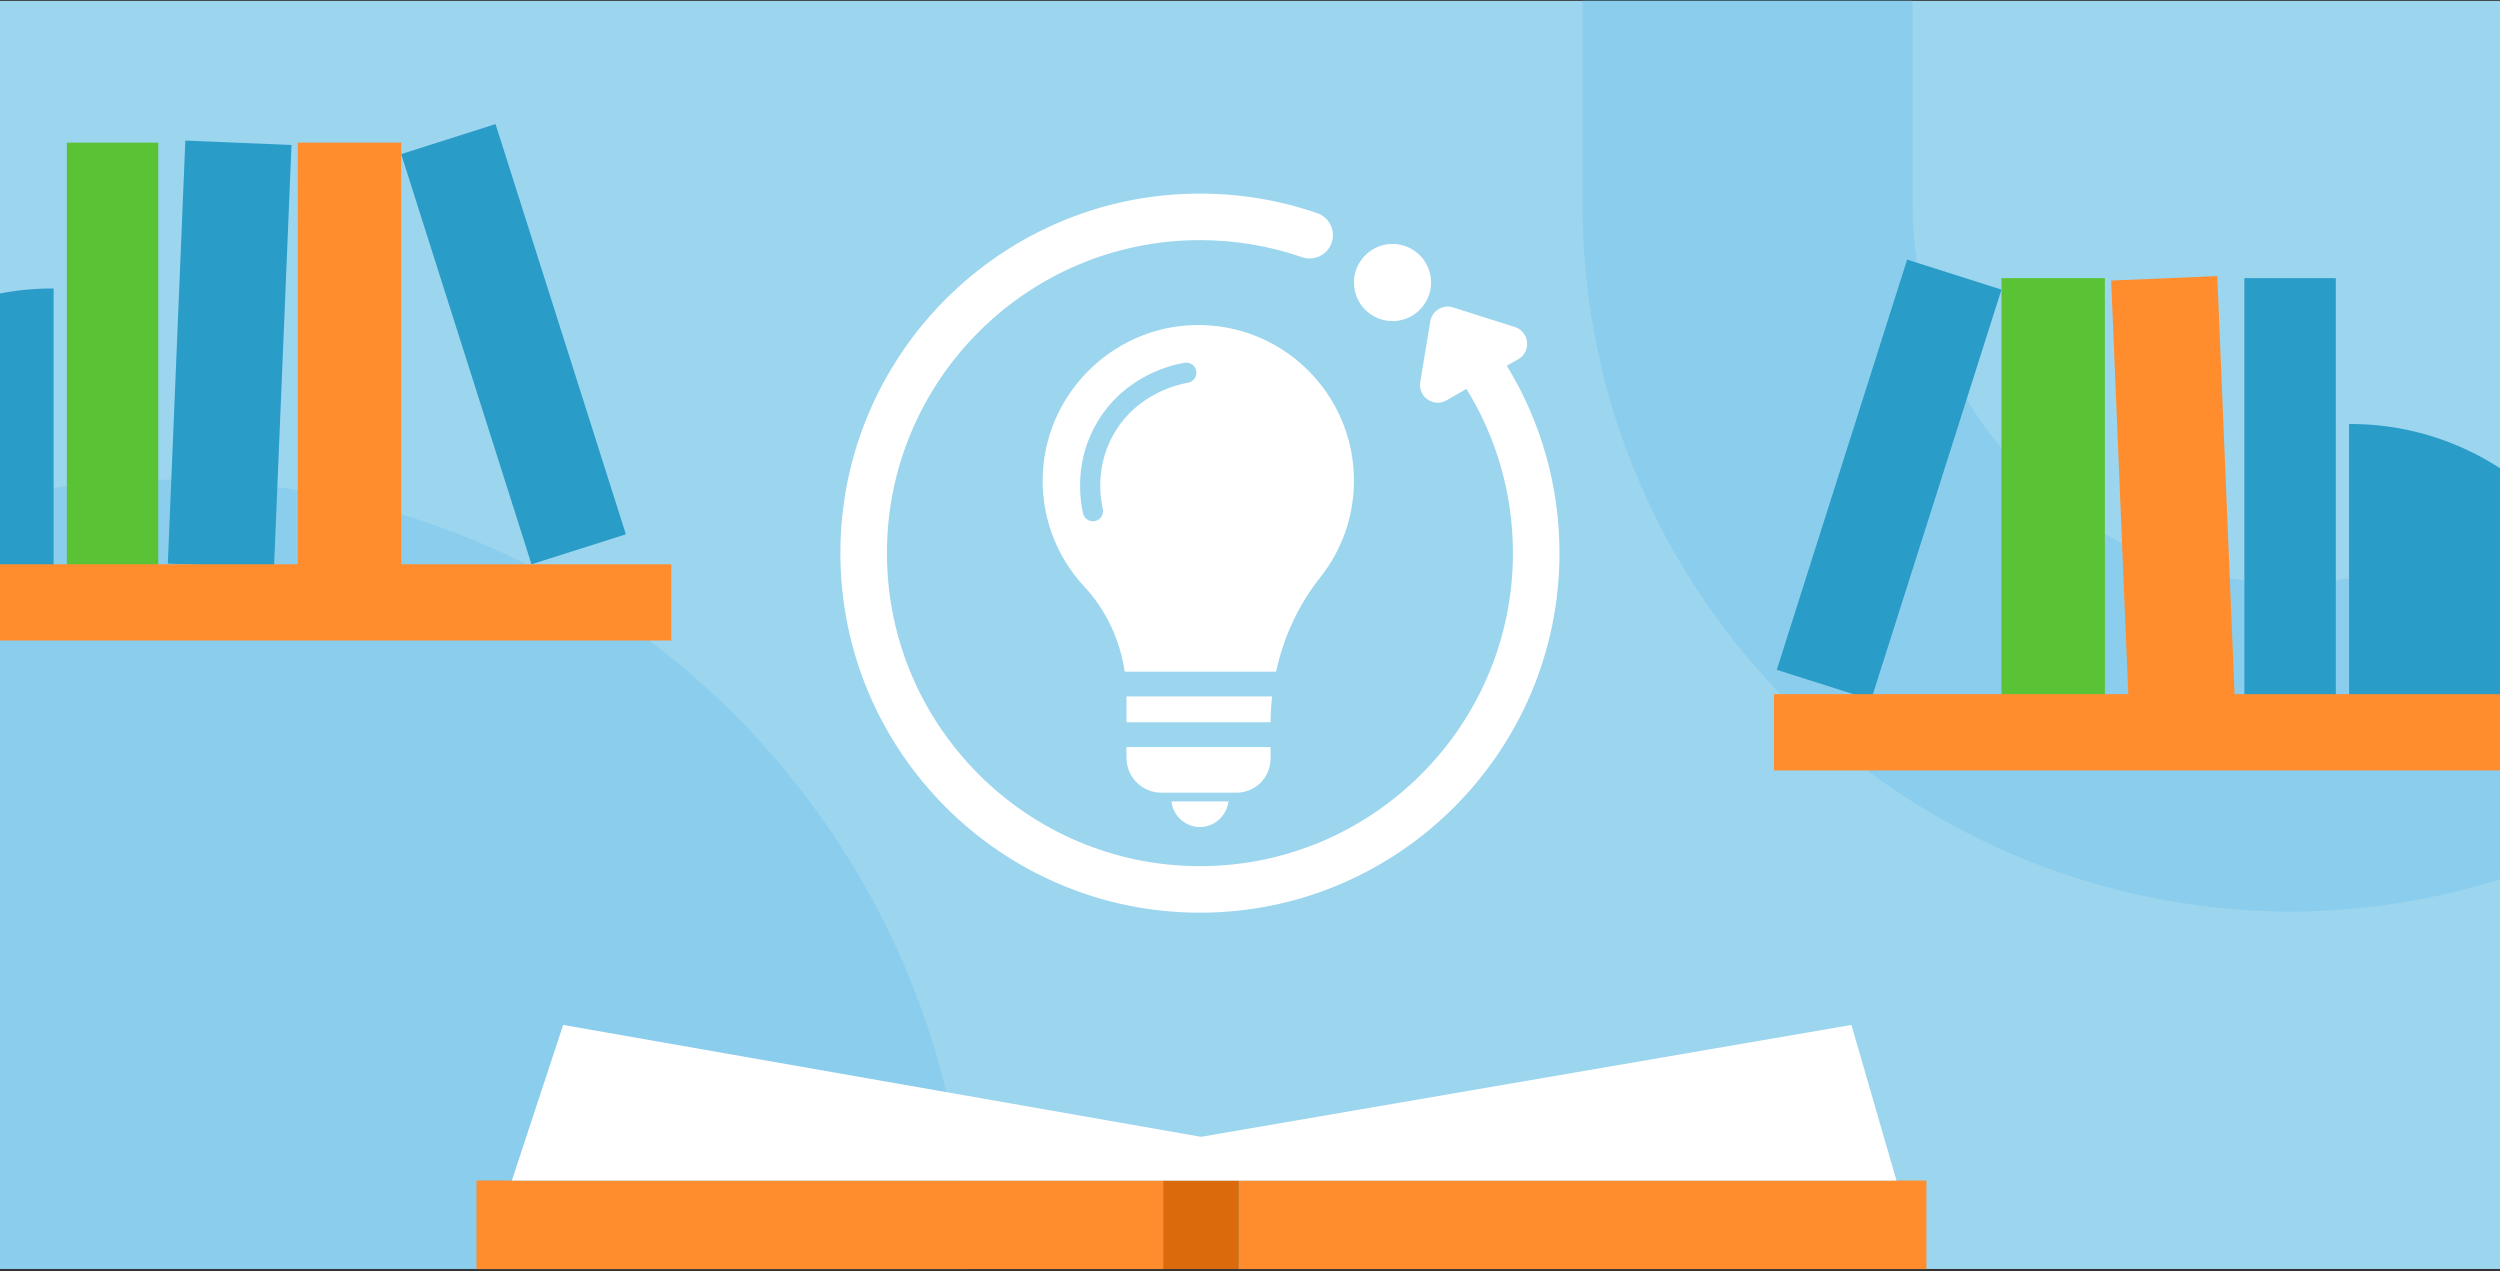 <svg width="236" height="120" viewBox="0 0 236 120" fill="none" xmlns="http://www.w3.org/2000/svg">
<rect x="0" y="0" width="236" height="120" fill="#333333" stroke="none"/>
<g clip-path="url(#clip0_1127_3886)">
<path d="M236.02 0.083H-0.089V119.789H236.02V0.083Z" fill="#B9E3F8"/>
<path d="M236.02 0.083H-0.089V119.789H236.02V0.083Z" fill="#2A9CC8" fill-opacity="0.2"/>
<path d="M216.156 55.072C206.627 54.983 197.682 51.224 190.965 44.49C184.248 37.75 180.548 28.812 180.548 19.322V-11.222H149.386V19.768H149.393C149.634 56.211 179.241 85.719 215.866 86.059V86.069C215.978 86.069 216.09 86.066 216.202 86.066C216.305 86.066 216.404 86.069 216.506 86.069V86.062C253.127 85.722 282.738 56.211 282.979 19.771H282.985V-11.222H251.824V19.319C251.824 28.808 248.123 37.747 241.407 44.487C234.69 51.224 225.745 54.983 216.216 55.072H216.212H216.159H216.156Z" fill="#46AFE6" fill-opacity="0.2"/>
<path d="M15.843 45.286C-25.901 45.286 -59.743 79.124 -59.743 120.872H91.433C91.433 79.128 57.591 45.286 15.847 45.286" fill="#46AFE6" fill-opacity="0.2"/>
<path d="M109.897 111.442H44.982V119.799H109.897V111.442Z" fill="#FF8D2E"/>
<path d="M181.855 111.442H116.94V119.799H181.855V111.442Z" fill="#FF8D2E"/>
<path d="M116.944 111.442H109.824V119.799H116.944V111.442Z" fill="#DA6A0B"/>
<path d="M131.454 30.31C133.464 30.31 135.094 28.68 135.094 26.67C135.094 24.659 133.464 23.029 131.454 23.029C129.443 23.029 127.813 24.659 127.813 26.67C127.813 28.68 129.443 30.31 131.454 30.31Z" fill="white"/>
<path d="M142.244 34.529L143.32 33.911C144.584 33.188 144.383 31.307 142.993 30.868L137.174 29.02C136.203 28.713 135.183 29.337 135.018 30.34L134.071 36.067C133.84 37.456 135.329 38.489 136.553 37.79L138.431 36.714C141.306 41.368 142.821 46.705 142.821 52.217C142.821 68.509 129.566 81.765 113.273 81.765C96.981 81.765 83.726 68.509 83.726 52.217C83.726 35.925 96.981 22.669 113.273 22.669C116.577 22.669 119.825 23.21 122.918 24.277C124.063 24.673 125.314 24.062 125.71 22.917C126.107 21.771 125.496 20.52 124.351 20.124C120.796 18.896 117.069 18.276 113.273 18.276C94.558 18.276 79.332 33.502 79.332 52.217C79.332 70.932 94.558 86.158 113.273 86.158C131.988 86.158 147.215 70.932 147.215 52.217C147.215 45.936 145.498 39.846 142.244 34.529Z" fill="white"/>
<path d="M110.577 75.652C110.742 76.995 111.857 78.022 113.168 78.071C114.554 78.124 115.795 77.075 115.97 75.652H110.573H110.577Z" fill="white"/>
<path d="M106.342 68.183H119.947C119.947 67.367 119.997 66.552 120.086 65.743H106.342V68.183Z" fill="white"/>
<path d="M106.342 71.539C106.342 73.358 107.814 74.83 109.633 74.83H116.726C118.502 74.83 119.944 73.388 119.944 71.612V70.523H106.339V71.539H106.342Z" fill="white"/>
<path d="M127.813 45.375C127.813 37.143 121.04 30.488 112.765 30.687C104.863 30.875 98.466 37.4 98.427 45.305C98.407 49.197 99.902 52.739 102.358 55.376C104.431 57.607 105.731 60.419 106.174 63.406H120.462C121.159 60.178 122.552 57.122 124.628 54.511C126.621 52.002 127.813 48.831 127.813 45.378V45.375ZM112.138 36.129C111.389 36.255 107.543 37.054 105.309 40.681C103.414 43.754 103.833 46.857 104.104 48.045C104.22 48.56 103.896 49.072 103.384 49.187C103.315 49.203 103.243 49.21 103.173 49.21C102.738 49.21 102.341 48.91 102.242 48.464C101.922 47.045 101.421 43.348 103.685 39.678C106.286 35.456 110.577 34.453 111.828 34.245C112.349 34.159 112.841 34.512 112.927 35.03C113.013 35.552 112.659 36.044 112.141 36.129H112.138Z" fill="white"/>
<path d="M48.319 111.442L53.161 96.754L113.372 107.316L174.775 96.754L179.027 111.442H48.319Z" fill="white"/>
<path d="M188.939 27.34L176.634 66.06L167.728 63.231L180.033 24.508L188.939 27.34Z" fill="#2A9CC8"/>
<path d="M221.751 40.024H221.853C236.264 40.024 247.949 51.745 247.949 66.205C247.949 66.205 232.683 66.219 221.751 66.222V40.024Z" fill="#2A9CC8"/>
<path d="M220.5 26.257V66.219H211.869V26.257H220.5Z" fill="#2A9CC8"/>
<path d="M209.311 26.066L210.964 65.994L200.947 66.41L199.293 26.482L209.311 26.066Z" fill="#FF8D2E"/>
<path d="M198.699 26.257V66.219H188.939V26.257H198.699Z" fill="#5AC235"/>
<path d="M247.945 65.529H167.464V72.728H247.945V65.529Z" fill="#FF8D2E"/>
<path d="M37.872 14.546L50.174 53.267L59.083 50.438L46.778 11.714L37.872 14.546Z" fill="#2A9CC8"/>
<path d="M5.06 27.231H4.958C-9.453 27.231 -21.138 38.952 -21.138 53.412C-21.138 53.412 -5.872 53.425 5.06 53.428V27.231Z" fill="#2A9CC8"/>
<path d="M6.308 13.464V53.428H14.939V13.464H6.308Z" fill="#5AC235"/>
<path d="M17.497 13.272L15.843 53.204L25.864 53.617L27.518 13.688L17.497 13.272Z" fill="#2A9CC8"/>
<path d="M28.109 13.464V53.428H37.872V13.464H28.109Z" fill="#FF8D2E"/>
<path d="M-17.108 60.465L63.373 60.465V53.267L-17.108 53.267V60.465Z" fill="#FF8D2E"/>
</g>
<defs>
<clipPath id="clip0_1127_3886">
<rect width="236" height="119.815" fill="white"/>
</clipPath>
</defs>
</svg>
